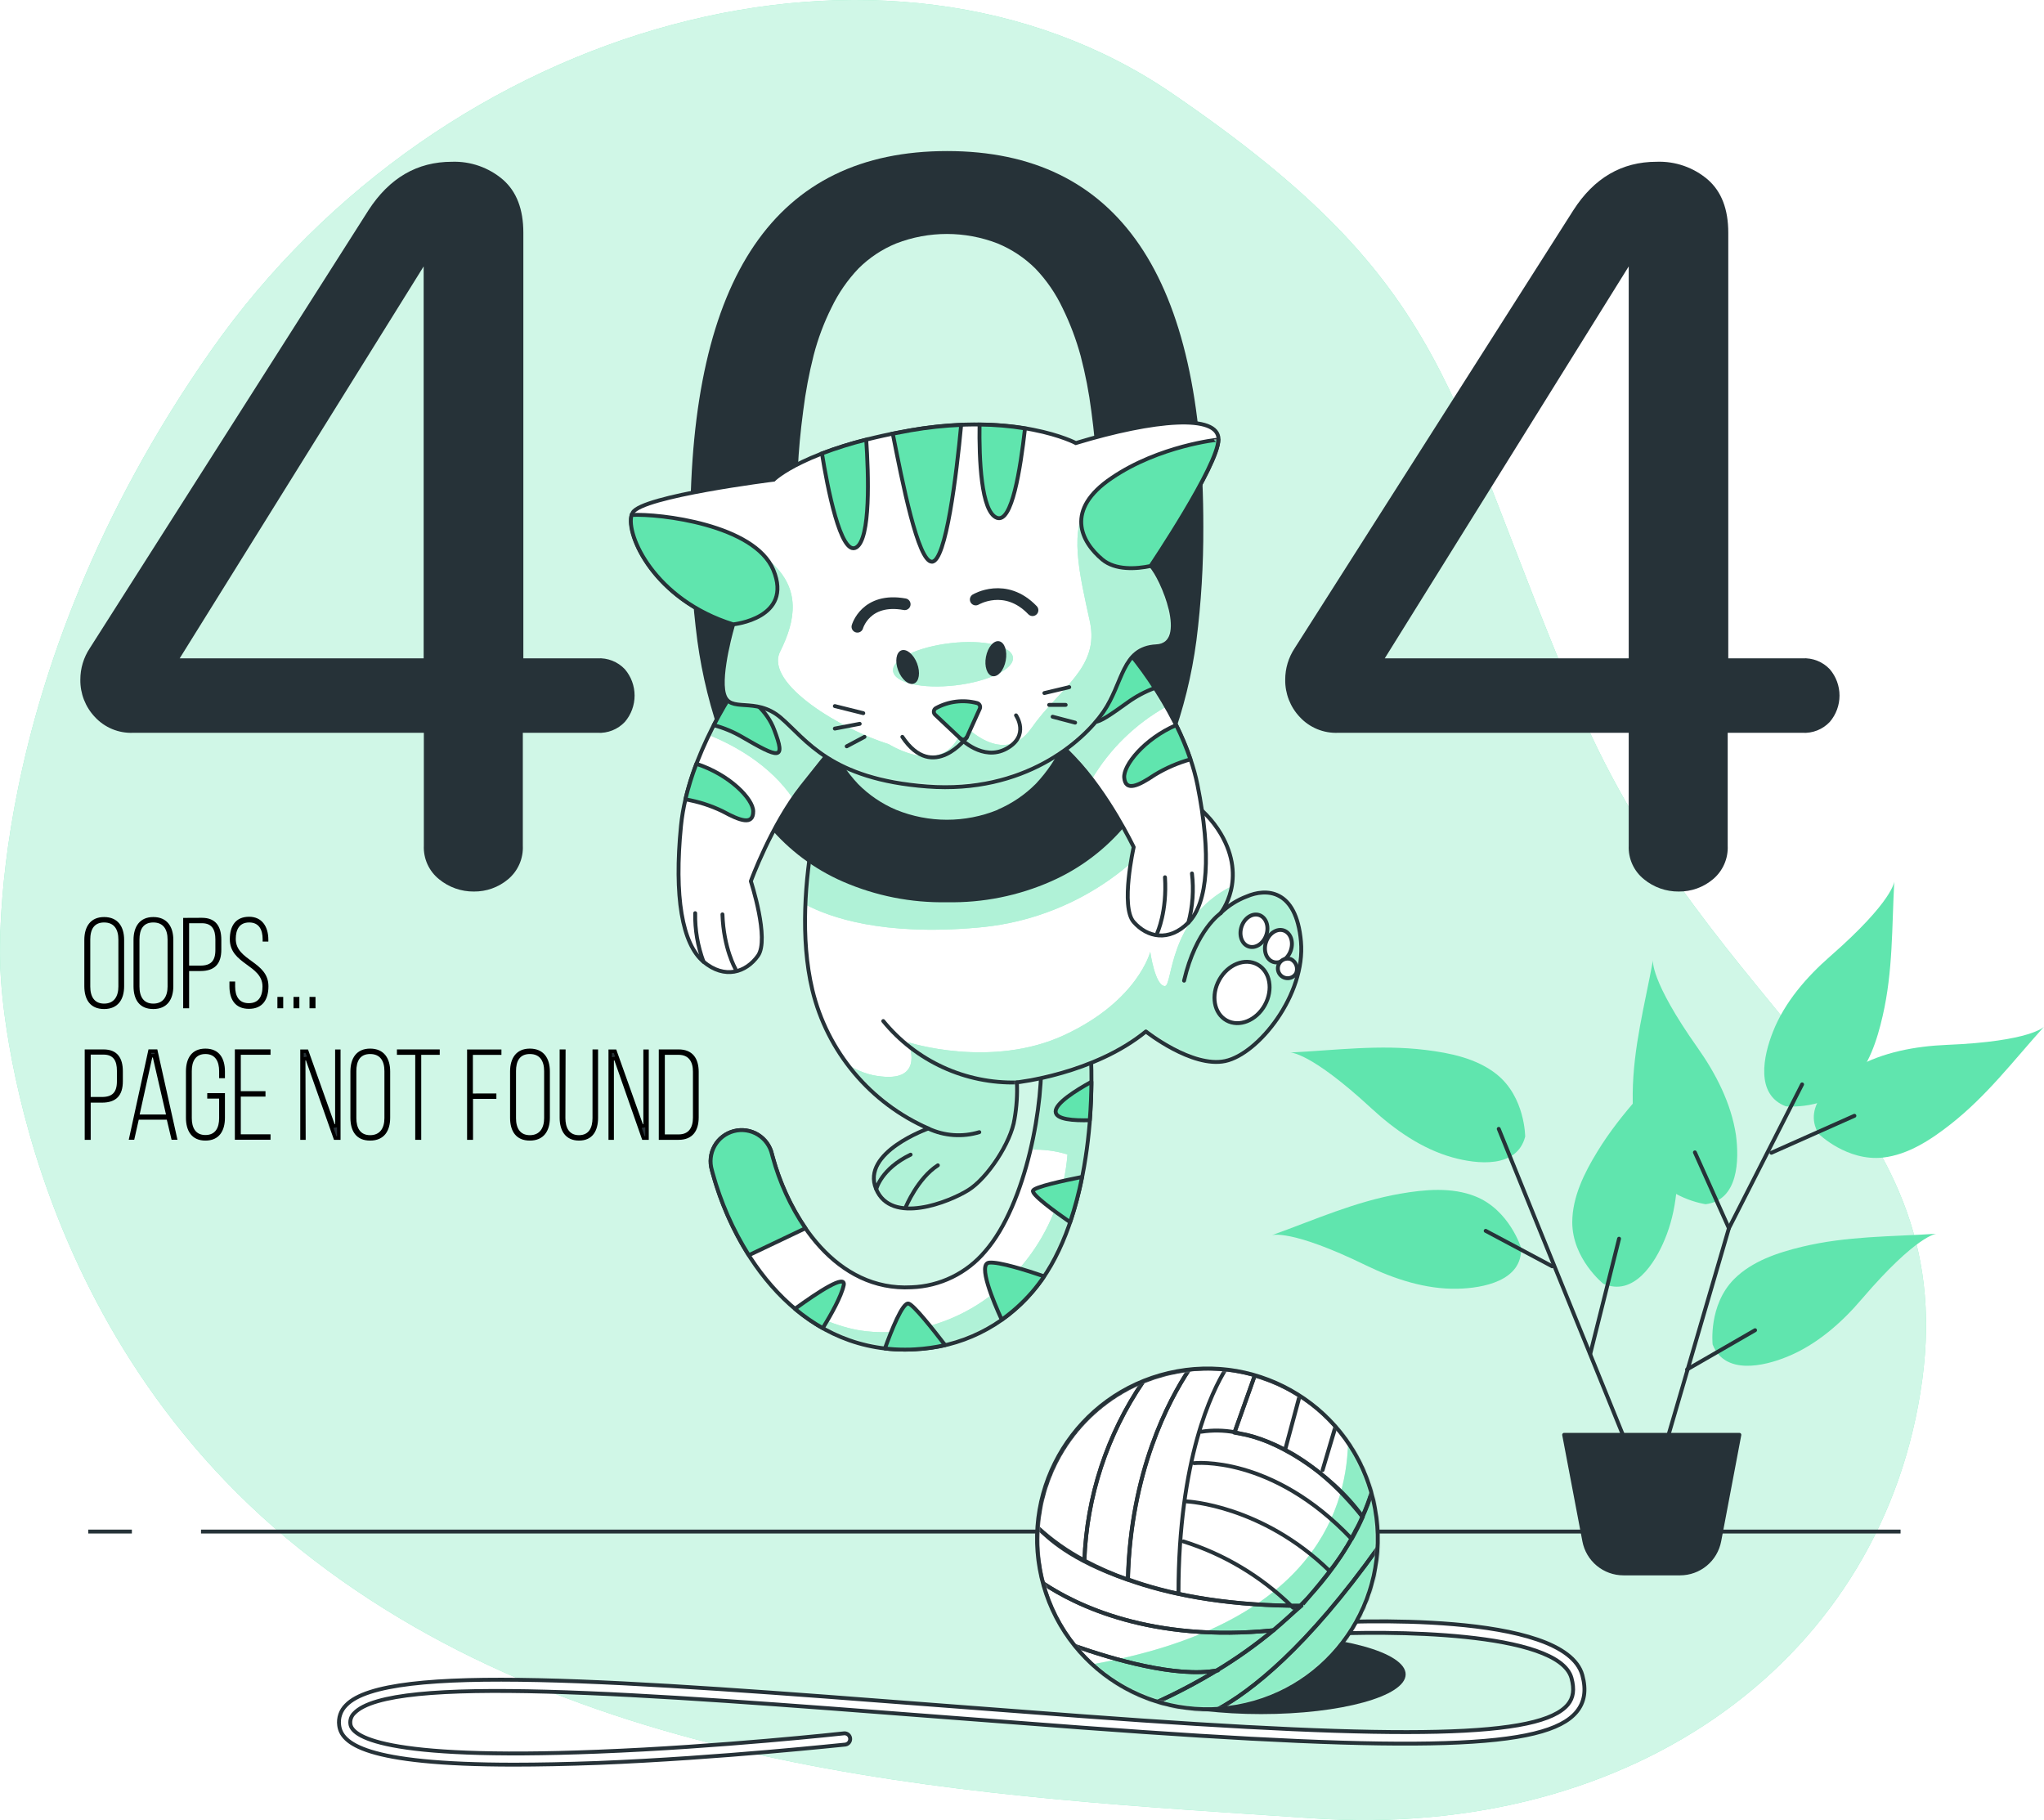 <svg width="584" height="520" viewBox="0 0 584 520" fill="none" xmlns="http://www.w3.org/2000/svg">
<g clip-path="url(#clip0_17993_1389)">
<path d="M0.178 278.108C0.178 278.108 3.358 376.862 85.793 442.69C168.227 508.517 282.489 513.232 374.98 519.497C467.471 525.762 538.504 473.388 549.212 394.243C559.921 315.098 489.323 291.874 450.905 201.762C412.487 111.651 415.939 82.067 334.85 26.662C253.76 -28.742 126.793 5.273 60.258 100.208C-6.277 195.144 0.178 278.108 0.178 278.108Z" fill="#60E5AE"/>
<path opacity="0.7" d="M0.178 278.108C0.178 278.108 3.358 376.862 85.793 442.69C168.227 508.517 282.489 513.232 374.98 519.497C467.471 525.762 538.504 473.388 549.212 394.243C559.921 315.098 489.323 291.874 450.905 201.762C412.487 111.651 415.939 82.067 334.85 26.662C253.76 -28.742 126.793 5.273 60.258 100.208C-6.277 195.144 0.178 278.108 0.178 278.108Z" fill="white"/>
<path d="M37.68 437.58H25.219" stroke="#263238" stroke-width="1.11" stroke-miterlimit="10"/>
<path d="M543.014 437.58H57.43" stroke="#263238" stroke-width="1.11" stroke-miterlimit="10"/>
<path d="M360.314 489.736C383.123 489.736 401.613 484.65 401.613 478.376C401.613 472.101 383.123 467.015 360.314 467.015C337.506 467.015 319.016 472.101 319.016 478.376C319.016 484.65 337.506 489.736 360.314 489.736Z" fill="#263238"/>
<path d="M146.861 504.182C103.877 504.182 97.531 497.972 96.906 492.957C96.764 491.913 96.867 490.85 97.206 489.852C97.546 488.854 98.113 487.949 98.863 487.209C110.441 475.06 177.166 480.197 269.494 487.304C282.377 488.296 295.695 489.315 309.352 490.334C402.645 497.265 440.206 496.368 447.966 486.991C449.543 485.075 449.869 482.683 448.999 479.449C445.303 465.928 395.891 465.86 377.178 466.92C376.75 466.942 376.33 466.795 376.009 466.51C375.689 466.225 375.494 465.826 375.466 465.398C375.453 465.186 375.482 464.974 375.552 464.773C375.622 464.573 375.73 464.389 375.872 464.231C376.013 464.073 376.185 463.944 376.376 463.853C376.568 463.762 376.776 463.709 376.988 463.699C384.149 463.278 447.069 460.111 452.111 478.647C453.266 482.914 452.736 486.325 450.453 489.098C441.742 499.67 406.083 500.798 309.121 493.596C295.45 492.577 282.132 491.557 269.249 490.565C181.243 483.771 111.718 478.43 101.2 489.478C100.784 489.873 100.469 490.361 100.279 490.902C100.09 491.444 100.033 492.022 100.113 492.59C100.507 495.797 108.267 502.959 170.779 500.472C205.745 499.113 240.874 495.267 241.227 495.227C241.637 495.21 242.037 495.349 242.347 495.616C242.658 495.883 242.855 496.258 242.9 496.665C242.945 497.072 242.834 497.481 242.589 497.809C242.344 498.138 241.984 498.361 241.581 498.434C241.227 498.434 205.989 502.293 170.915 503.693C161.891 504.019 153.901 504.182 146.861 504.182Z" fill="white" stroke="#263238" stroke-width="1.11" stroke-miterlimit="10"/>
<path d="M355.983 487.07C382.162 480.988 398.454 454.835 392.372 428.656C386.289 402.477 360.136 386.185 333.956 392.268C307.777 398.35 291.486 424.503 297.568 450.682C303.65 476.861 329.804 493.153 355.983 487.07Z" fill="white"/>
<mask id="mask0_17993_1389" style="mask-type:luminance" maskUnits="userSpaceOnUse" x="296" y="390" width="98" height="99">
<path d="M355.983 487.07C382.162 480.988 398.454 454.835 392.372 428.656C386.289 402.477 360.136 386.185 333.956 392.268C307.777 398.35 291.486 424.503 297.568 450.682C303.65 476.861 329.804 493.153 355.983 487.07Z" fill="white"/>
</mask>
<g mask="url(#mask0_17993_1389)">
<path d="M344.957 488.35C353.813 488.356 362.503 485.944 370.089 481.375C377.675 476.806 383.871 470.253 388.007 462.423C392.143 454.592 394.064 445.781 393.561 436.939C393.059 428.098 390.152 419.561 385.155 412.25C384.625 433.449 372.925 464.746 312.07 475.508C321.029 483.771 332.77 488.356 344.957 488.35Z" fill="#60E5AE"/>
<path opacity="0.3" d="M344.957 488.35C353.813 488.356 362.503 485.944 370.089 481.375C377.675 476.806 383.871 470.253 388.007 462.423C392.143 454.592 394.064 445.781 393.561 436.939C393.059 428.098 390.152 419.561 385.155 412.25C384.625 433.449 372.925 464.746 312.07 475.508C321.029 483.771 332.77 488.356 344.957 488.35Z" fill="white"/>
<path d="M368.901 458.766C360.223 450.324 349.685 444.035 338.135 440.407M368.901 458.766H371.483C377.211 453.088 382.143 446.661 386.147 439.659C363.357 415.579 341.192 418.039 341.192 418.039C341.192 418.039 363.425 415.579 386.215 439.686C387.465 437.444 388.511 435.338 389.367 433.395C379.882 420.104 363.547 411.04 354.782 409.681L352.743 409.192M368.901 458.766C348.884 458.481 333.664 455.382 322.289 451.238C323.023 420.498 333.99 400.019 339.725 391.349C341.552 391.137 343.389 391.028 345.228 391.023C346.9 391.023 348.531 391.118 350.161 391.267M352.743 409.192C349.602 408.621 346.387 408.575 343.231 409.056M352.743 409.192L358.546 392.884C355.804 392.101 352.998 391.56 350.161 391.267M350.161 391.267C346.397 397.342 336.708 416.748 336.708 455.246M379.895 448.859C360.517 429.97 339.127 428.978 339.127 428.978" stroke="#263238" stroke-width="1.11" stroke-linecap="round" stroke-linejoin="round"/>
<path d="M322.235 451.319C322.969 420.58 333.936 400.1 339.671 391.43C335.184 391.934 330.788 393.059 326.611 394.773C316.312 409.883 310.494 427.596 309.828 445.87C313.819 448 317.967 449.822 322.235 451.319Z" stroke="#263238" stroke-width="1.11" stroke-linecap="round" stroke-linejoin="round"/>
<path d="M326.607 394.733C318.203 398.197 310.935 403.943 305.623 411.319C300.312 418.696 297.168 427.411 296.547 436.479C300.548 440.159 305.011 443.302 309.824 445.829C310.49 427.555 316.308 409.842 326.607 394.733Z" stroke="#263238" stroke-width="1.11" stroke-linecap="round" stroke-linejoin="round"/>
<path d="M389.298 433.395C390.357 431.054 391.265 428.649 392.016 426.192C389.984 419.261 386.443 412.866 381.647 407.466L377.883 420.023L381.579 407.466C378.578 404.099 375.125 401.163 371.319 398.742L367.174 414.247L371.346 398.809C367.367 396.264 363.036 394.318 358.49 393.034L352.688 409.341C361.575 410.619 375.314 415.851 389.298 433.395Z" stroke="#263238" stroke-width="1.11" stroke-linecap="round" stroke-linejoin="round"/>
<path d="M347.644 477.261C353.305 473.837 358.706 469.999 363.802 465.778C366.588 463.441 371.697 458.807 371.86 458.807C371.697 458.807 381.455 447.799 384.689 442.051C384.689 442.133 386.129 439.768 386.048 439.686C385.966 439.605 387.217 437.634 387.135 437.553C387.927 436.221 388.618 434.831 389.201 433.395C390.26 431.054 391.168 428.649 391.919 426.192C393.216 430.633 393.875 435.236 393.876 439.863C393.876 440.624 393.876 441.276 393.876 441.983C373.328 470.833 357.496 483.2 347.549 488.622C346.733 488.622 345.918 488.622 345.089 488.622C340.106 488.623 335.152 487.862 330.398 486.366C336.318 483.666 342.076 480.626 347.644 477.261ZM347.644 477.261H347.997" stroke="#263238" stroke-width="1.11" stroke-linecap="round" stroke-linejoin="round"/>
<path d="M393.878 441.983C373.331 470.834 357.499 483.2 347.633 488.5C359.747 487.89 371.198 482.785 379.75 474.183C388.302 465.581 393.339 454.1 393.878 441.983Z" stroke="#263238" stroke-width="1.11" stroke-linecap="round" stroke-linejoin="round"/>
<path d="M307.07 470.249C313.1 477.829 321.252 483.44 330.485 486.366C336.404 483.667 342.162 480.627 347.73 477.261C336.125 479.409 317.969 474.081 307.07 470.249Z" stroke="#263238" stroke-width="1.11" stroke-linecap="round" stroke-linejoin="round"/>
<path d="M347.728 477.261C353.39 473.837 358.791 469.999 363.887 465.778C328.839 469.366 307.218 458.508 298.031 452.338C299.765 458.872 302.843 464.972 307.068 470.249C317.967 474.081 336.123 479.409 347.728 477.261Z" stroke="#263238" stroke-width="1.11" stroke-linecap="round" stroke-linejoin="round"/>
<path d="M368.901 458.793H371.483C369.186 461.104 366.672 463.441 363.887 465.778C328.839 469.366 307.218 458.508 298.031 452.365C296.959 448.294 296.416 444.101 296.414 439.89C296.414 438.762 296.468 437.662 296.55 436.547C299.513 439.333 305.533 445.557 322.234 451.346C333.663 455.41 348.884 458.508 368.901 458.793ZM368.901 458.793C369.091 458.97 369.282 459.147 369.458 459.337" stroke="#263238" stroke-width="1.11" stroke-linecap="round" stroke-linejoin="round"/>
</g>
<path d="M355.983 487.07C382.162 480.988 398.454 454.835 392.372 428.656C386.289 402.477 360.136 386.185 333.956 392.268C307.777 398.35 291.486 424.503 297.568 450.682C303.65 476.861 329.804 493.153 355.983 487.07Z" stroke="#263238" stroke-width="1.11" stroke-linecap="round" stroke-linejoin="round"/>
<path d="M434.598 356.519C434.598 356.519 431.269 345.715 421.566 341.829C414.771 339.111 407.066 339.845 400.067 341.054C387.048 343.324 375.687 348.501 363.375 352.918C363.375 352.918 368.648 350.975 390.269 361.52C398.232 365.393 407.337 368.41 416.442 368.206C423.74 368.043 434.965 365.95 434.598 356.519Z" fill="#60E5AE"/>
<path d="M435.765 324.76C435.765 324.76 435.765 313.44 427.612 306.931C421.931 302.392 414.294 300.829 407.227 299.973C394.113 298.383 381.733 300.055 368.633 300.721C368.633 300.721 374.245 300.395 391.898 316.729C398.408 322.736 406.249 328.253 415.001 330.685C422.04 332.642 433.374 333.893 435.765 324.76Z" fill="#60E5AE"/>
<path d="M458.066 366.765C458.066 366.765 449.246 359.685 449.219 349.235C449.219 341.965 452.711 335.02 456.421 328.973C463.325 317.694 472.321 309.051 480.991 299.199C480.991 299.199 477.241 303.384 479.062 327.37C479.741 336.203 479.17 345.783 475.623 354.168C472.838 360.908 466.763 370.57 458.066 366.765Z" fill="#60E5AE"/>
<path d="M489.322 384.133C489.322 384.133 488.072 372.894 495.438 365.474C500.548 360.324 507.954 357.878 514.844 356.22C527.7 353.122 540.175 353.353 553.262 352.497C553.262 352.497 547.663 352.809 532.007 371.073C526.245 377.868 519.084 384.187 510.645 387.625C503.918 390.384 492.801 392.925 489.322 384.133Z" fill="#60E5AE"/>
<path d="M487.322 344.057C487.322 344.057 476.111 342.522 470.73 333.566C466.979 327.342 466.422 319.569 466.49 312.476C466.625 299.267 469.914 287.213 472.292 274.316C472.292 274.316 471.219 279.834 485.107 299.47C490.217 306.714 494.62 315.221 495.979 324.244C496.944 331.487 496.686 342.889 487.322 344.057Z" fill="#60E5AE"/>
<path d="M519.587 323.932C519.587 323.932 527.646 331.868 538.028 330.726C545.244 329.897 551.74 325.59 557.312 321.214C567.694 313.06 575.237 303.085 584.002 293.342C584.002 293.342 580.292 297.541 556.252 298.533C547.405 298.9 537.96 300.571 530.038 305.083C523.678 308.643 514.804 315.805 519.587 323.932Z" fill="#60E5AE"/>
<path d="M510.25 316.09C510.25 316.09 521.503 317.218 528.841 309.785C533.951 304.607 536.315 297.187 537.905 290.27C540.868 277.401 540.515 264.913 541.221 251.826C541.221 251.826 540.977 257.425 522.862 273.27C516.203 279.1 509.884 286.33 506.554 294.796C503.85 301.604 501.417 312.747 510.25 316.09Z" fill="#60E5AE"/>
<path d="M470.053 425.635L450.634 377.814L428.211 322.532" stroke="#263238" stroke-width="1.11" stroke-linecap="round" stroke-linejoin="round"/>
<path d="M474.539 417.413L493.972 350.92L514.887 309.826" stroke="#263238" stroke-width="1.11" stroke-linecap="round" stroke-linejoin="round"/>
<path d="M482.016 391.267L501.449 380.056" stroke="#263238" stroke-width="1.11" stroke-linecap="round" stroke-linejoin="round"/>
<path d="M493.974 350.92L484.258 329.245" stroke="#263238" stroke-width="1.11" stroke-linecap="round" stroke-linejoin="round"/>
<path d="M506.117 329.354L529.831 318.795" stroke="#263238" stroke-width="1.11" stroke-linecap="round" stroke-linejoin="round"/>
<path d="M454.367 386.783L462.589 353.91" stroke="#263238" stroke-width="1.11" stroke-linecap="round" stroke-linejoin="round"/>
<path d="M443.475 361.792L424.477 351.667" stroke="#263238" stroke-width="1.11" stroke-linecap="round" stroke-linejoin="round"/>
<path d="M480.03 449.539H463.831C461.183 449.538 458.618 448.613 456.579 446.923C454.54 445.234 453.154 442.886 452.66 440.284L446.898 409.939H496.963L491.214 440.284C490.718 442.887 489.329 445.235 487.288 446.924C485.246 448.614 482.68 449.538 480.03 449.539Z" fill="#263238" stroke="#263238" stroke-width="1.11" stroke-linecap="round" stroke-linejoin="round"/>
<g filter="url(#filter0_d_17993_1389)">
<path d="M29.747 258.509C31.578 258.509 32.856 259.138 33.688 260.161C34.532 261.199 34.968 262.707 34.968 264.545V277.754C34.968 279.568 34.548 281.077 33.711 282.122C32.888 283.149 31.611 283.791 29.747 283.792C27.881 283.792 26.624 283.161 25.819 282.145C24.999 281.109 24.594 279.601 24.594 277.754V264.545C24.594 262.731 25.015 261.223 25.845 260.177C26.661 259.15 27.92 258.509 29.747 258.509ZM29.747 259.058C28.147 259.058 26.994 259.631 26.263 260.652C25.553 261.643 25.292 262.985 25.292 264.437V277.864C25.292 279.324 25.58 280.665 26.301 281.653C27.041 282.667 28.19 283.242 29.747 283.242C31.302 283.242 32.477 282.669 33.248 281.662C34.003 280.675 34.324 279.333 34.324 277.864V264.437C34.324 262.975 34.029 261.631 33.286 260.642C32.525 259.629 31.345 259.058 29.747 259.058Z" fill="#263238" stroke="black"/>
<path d="M43.802 258.509C45.633 258.509 46.91 259.138 47.742 260.161C48.587 261.199 49.022 262.707 49.023 264.545V277.754C49.023 279.568 48.603 281.077 47.766 282.122C46.942 283.149 45.666 283.791 43.802 283.792C41.935 283.792 40.678 283.161 39.874 282.145C39.054 281.109 38.648 279.601 38.648 277.754V264.545C38.648 262.731 39.069 261.223 39.899 260.177C40.715 259.15 41.975 258.509 43.802 258.509ZM43.802 259.058C42.202 259.058 41.049 259.631 40.317 260.652C39.608 261.643 39.347 262.985 39.347 264.437V277.864C39.347 279.324 39.634 280.665 40.355 281.653C41.096 282.667 42.245 283.242 43.802 283.242C45.357 283.242 46.532 282.669 47.303 281.662C48.057 280.675 48.379 279.333 48.379 277.864V264.437C48.379 262.975 48.084 261.631 47.341 260.642C46.579 259.629 45.4 259.058 43.802 259.058Z" fill="#263238" stroke="black"/>
<path d="M57.69 258.727C59.577 258.727 60.802 259.315 61.571 260.269C62.357 261.242 62.734 262.679 62.734 264.505V267.318C62.734 269.289 62.277 270.667 61.419 271.557C60.564 272.443 59.224 272.934 57.255 272.934H53.534V283.573H52.836V258.751L57.69 258.727ZM53.534 272.384H57.255C58.815 272.384 60.047 272.03 60.878 271.163C61.704 270.301 62.036 269.031 62.036 267.427V264.396C62.036 262.956 61.791 261.671 61.094 260.737C60.374 259.774 59.244 259.275 57.69 259.275H53.534V272.384Z" fill="#263238" stroke="black"/>
<path d="M71.105 258.427C72.83 258.408 74.071 259.051 74.894 260.094C75.729 261.154 76.171 262.677 76.171 264.464V264.521H75.54V264.356C75.54 262.947 75.275 261.628 74.582 260.649C73.869 259.641 72.749 259.058 71.208 259.058C69.674 259.058 68.551 259.614 67.831 260.602C67.131 261.562 66.862 262.864 66.862 264.274C66.862 267.704 69.456 269.444 71.735 271.106C74.081 272.817 76.198 274.492 76.198 277.782C76.198 279.582 75.806 281.069 75.002 282.097C74.214 283.104 72.977 283.737 71.126 283.737C69.275 283.737 68.039 283.107 67.251 282.102C66.447 281.076 66.055 279.589 66.055 277.782V276.923H66.686V277.864C66.686 279.275 66.959 280.585 67.667 281.555C68.395 282.552 69.531 283.12 71.086 283.12C72.637 283.12 73.777 282.565 74.51 281.573C75.223 280.607 75.499 279.295 75.499 277.864C75.499 274.459 72.902 272.733 70.626 271.073C68.282 269.364 66.163 267.674 66.163 264.356C66.163 262.483 66.576 261.013 67.371 260.016C68.152 259.038 69.357 258.446 71.105 258.427Z" fill="#263238" stroke="black"/>
<path d="M80.416 281.326V283.574H79.758V281.326H80.416Z" fill="#263238" stroke="black"/>
<path d="M85.031 281.326V283.574H84.359V281.326H85.031Z" fill="#263238" stroke="black"/>
<path d="M89.642 281.326V283.574H88.93V281.326H89.642Z" fill="#263238" stroke="black"/>
<path d="M29.558 296.329C31.445 296.329 32.671 296.914 33.44 297.864C34.224 298.834 34.602 300.267 34.602 302.093V304.907C34.602 306.877 34.145 308.26 33.286 309.153C32.431 310.042 31.091 310.536 29.123 310.536H25.415V321.163H24.703V296.34L29.558 296.329ZM25.415 309.918H29.123C30.682 309.918 31.914 309.564 32.745 308.695C33.571 307.831 33.903 306.557 33.903 304.947V301.917C33.903 300.477 33.659 299.193 32.961 298.263C32.241 297.303 31.11 296.81 29.558 296.81H25.415V309.918Z" fill="#263238" stroke="black"/>
<path d="M44.542 296.315L50.081 321.135H49.415L48.148 315.798L48.056 315.414H39.243L39.155 315.803L37.952 321.135H37.41L42.831 296.315H44.542ZM44.071 297.632L43.096 297.637L39.413 314.325L39.278 314.932H48.058L47.917 314.32L44.071 297.632Z" fill="#263238" stroke="black"/>
<path d="M58.696 296.098C60.542 296.098 61.779 296.746 62.569 297.774C63.376 298.824 63.769 300.334 63.769 302.134V303.55H63.11V302.025C63.11 300.614 62.837 299.276 62.132 298.278C61.407 297.252 60.268 296.646 58.696 296.646C57.129 296.647 55.992 297.236 55.269 298.258C54.565 299.251 54.297 300.59 54.297 302.025V315.466C54.297 316.877 54.57 318.202 55.275 319.188C56.001 320.201 57.135 320.79 58.696 320.79C60.254 320.79 61.394 320.214 62.124 319.205C62.834 318.224 63.11 316.897 63.11 315.466V309.38H59.713V308.831H63.769V315.343C63.769 317.149 63.373 318.659 62.565 319.707C61.772 320.734 60.535 321.38 58.696 321.38C56.857 321.38 55.621 320.734 54.829 319.707C54.021 318.659 53.625 317.149 53.625 315.343V302.134C53.625 300.334 54.017 298.824 54.824 297.774C55.615 296.746 56.851 296.098 58.696 296.098Z" fill="#263238" stroke="black"/>
<path d="M76.794 296.315V296.864H68.3V308.26H75.353V308.809H68.3V320.585H76.794V321.135H67.602V296.315H76.794Z" fill="#263238" stroke="black"/>
<path d="M87.651 296.342L95.279 317.753L96.25 317.585V296.342H96.8V321.163H95.778L87.742 298.394L86.77 298.562L86.837 321.163H86.289V296.342H87.651Z" fill="#263238" stroke="black"/>
<path d="M105.757 296.098C107.588 296.098 108.866 296.727 109.697 297.749C110.542 298.787 110.978 300.295 110.979 302.134V315.343C110.979 317.158 110.561 318.666 109.726 319.711C108.904 320.737 107.628 321.38 105.757 321.38C103.883 321.38 102.631 320.749 101.832 319.734C101.017 318.699 100.617 317.191 100.617 315.343V302.134C100.617 300.319 101.034 298.81 101.861 297.765C102.674 296.738 103.93 296.098 105.757 296.098ZM105.757 296.646C104.157 296.646 103.006 297.219 102.278 298.241C101.573 299.232 101.315 300.574 101.315 302.025V315.466C101.315 316.918 101.6 318.256 102.317 319.242C103.054 320.255 104.2 320.83 105.757 320.83C107.312 320.83 108.486 320.257 109.257 319.252C110.012 318.268 110.334 316.929 110.334 315.466V302.025C110.334 300.563 110.039 299.22 109.296 298.23C108.534 297.217 107.355 296.646 105.757 296.646Z" fill="#263238" stroke="black"/>
<path d="M125.137 296.329V296.877H119.851V321.163H119.139V296.877H113.906V296.329H125.137Z" fill="#263238" stroke="black"/>
<path d="M142.765 296.342V296.891H134.611V308.927L135.112 308.926L141.324 308.914V309.461H134.651V321.163H133.953V296.342H142.765Z" fill="#263238" stroke="black"/>
<path d="M151.388 296.098C153.218 296.098 154.496 296.727 155.328 297.749C156.173 298.787 156.608 300.295 156.608 302.134V315.343C156.608 317.157 156.189 318.665 155.352 319.71C154.528 320.737 153.252 321.38 151.388 321.38C149.521 321.38 148.264 320.75 147.46 319.733C146.64 318.698 146.234 317.19 146.234 315.343V302.134C146.234 300.32 146.655 298.811 147.485 297.766C148.301 296.738 149.561 296.098 151.388 296.098ZM151.388 296.646C149.788 296.646 148.635 297.219 147.903 298.24C147.194 299.231 146.933 300.573 146.933 302.025V315.466C146.933 316.919 147.22 318.257 147.941 319.243C148.682 320.255 149.831 320.83 151.388 320.83C152.943 320.83 154.117 320.257 154.888 319.252C155.642 318.268 155.965 316.929 155.965 315.466V302.025C155.965 300.563 155.67 299.22 154.927 298.23C154.165 297.217 152.986 296.646 151.388 296.646Z" fill="#263238" stroke="black"/>
<path d="M161.096 296.329L161.043 315.423V315.424C161.043 316.833 161.308 318.177 162.003 319.181C162.718 320.215 163.847 320.831 165.416 320.831C166.98 320.831 168.11 320.232 168.827 319.203C169.523 318.204 169.789 316.859 169.789 315.424V296.329H170.379V315.343C170.379 317.133 170.002 318.645 169.218 319.699C168.451 320.728 167.249 321.379 165.443 321.379C163.636 321.379 162.404 320.727 161.609 319.693C160.799 318.638 160.398 317.126 160.398 315.343V296.329H161.096Z" fill="#263238" stroke="black"/>
<path d="M175.714 296.342L183.342 317.753L184.312 317.585V296.342H184.862V321.163H183.842L175.873 298.395L174.9 298.56V321.163H174.352V296.342H175.714Z" fill="#263238" stroke="black"/>
<path d="M193.907 296.329C195.788 296.329 197.063 296.938 197.88 297.927C198.71 298.933 199.128 300.406 199.128 302.243V315.234C199.128 317.07 198.711 318.547 197.88 319.557C197.063 320.55 195.788 321.163 193.907 321.163H188.727V296.34L193.907 296.329ZM189.452 320.613H193.907C195.471 320.613 196.649 320.075 197.42 319.087C198.174 318.121 198.484 316.795 198.484 315.316V302.175C198.484 300.695 198.17 299.369 197.414 298.403C196.642 297.416 195.465 296.877 193.907 296.877H189.452V320.613Z" fill="#263238" stroke="black"/>
</g>
<path d="M258.505 385.6C228.255 385.6 210.072 358.761 203.617 335.156L203.399 334.327C203.055 333.183 202.946 331.981 203.077 330.793C203.209 329.605 203.578 328.456 204.164 327.414C204.75 326.372 205.54 325.459 206.486 324.73C207.433 324 208.517 323.469 209.674 323.169C210.831 322.868 212.036 322.803 213.218 322.979C214.4 323.155 215.535 323.567 216.554 324.192C217.573 324.816 218.456 325.64 219.149 326.613C219.843 327.586 220.333 328.689 220.59 329.857L220.753 330.468C225.659 348.433 239.018 368.967 260.449 367.785C264.478 367.642 268.432 366.655 272.056 364.887C275.679 363.12 278.892 360.612 281.485 357.525C293.24 344.044 298.499 314.731 297.331 299.946C297.22 298.997 297.302 298.036 297.571 297.12C297.841 296.203 298.292 295.35 298.898 294.612C299.504 293.874 300.253 293.266 301.1 292.823C301.947 292.381 302.874 292.114 303.826 292.038C304.778 291.962 305.736 292.079 306.642 292.382C307.548 292.685 308.384 293.167 309.099 293.8C309.815 294.432 310.395 295.203 310.806 296.065C311.217 296.928 311.45 297.864 311.491 298.818C312.85 315.275 311.056 350.648 294.871 369.198C290.728 374.076 285.621 378.043 279.869 380.849C274.118 383.656 267.848 385.241 261.454 385.505C260.462 385.573 259.47 385.6 258.505 385.6Z" fill="white"/>
<mask id="mask1_17993_1389" style="mask-type:luminance" maskUnits="userSpaceOnUse" x="203" y="292" width="109" height="94">
<path d="M258.505 385.6C228.255 385.6 210.072 358.761 203.617 335.156L203.399 334.327C203.055 333.183 202.946 331.981 203.077 330.793C203.209 329.605 203.578 328.456 204.164 327.414C204.75 326.372 205.54 325.459 206.486 324.73C207.433 324 208.517 323.469 209.674 323.169C210.831 322.868 212.036 322.803 213.218 322.979C214.4 323.155 215.535 323.567 216.554 324.192C217.573 324.816 218.456 325.64 219.149 326.613C219.843 327.586 220.333 328.689 220.59 329.857L220.753 330.468C225.659 348.433 239.018 368.967 260.449 367.785C264.478 367.642 268.432 366.655 272.056 364.887C275.679 363.12 278.892 360.612 281.485 357.525C293.24 344.044 298.499 314.731 297.331 299.946C297.22 298.997 297.302 298.036 297.571 297.12C297.841 296.203 298.292 295.35 298.898 294.612C299.504 293.874 300.253 293.266 301.1 292.823C301.947 292.381 302.874 292.114 303.826 292.038C304.778 291.962 305.736 292.079 306.642 292.382C307.548 292.685 308.384 293.167 309.099 293.8C309.815 294.432 310.395 295.203 310.806 296.065C311.217 296.928 311.45 297.864 311.491 298.818C312.85 315.275 311.056 350.648 294.871 369.198C290.728 374.076 285.621 378.043 279.869 380.849C274.118 383.656 267.848 385.241 261.454 385.505C260.462 385.573 259.47 385.6 258.505 385.6Z" fill="white"/>
</mask>
<g mask="url(#mask1_17993_1389)">
<path d="M303.842 292.295C301.965 292.448 300.224 293.339 299.004 294.774C297.783 296.208 297.182 298.069 297.332 299.946C297.903 307.162 296.938 317.83 294.438 328.484C298.009 328.333 301.58 328.793 304.997 329.843C304.189 340.067 300.598 349.875 294.615 358.204C281.419 376.536 261.633 382.393 246.235 380.192C239.346 379.213 231.436 375.599 224.805 371.889C233.821 380.682 245.912 385.611 258.507 385.628C259.472 385.628 260.464 385.628 261.456 385.546C267.85 385.282 274.12 383.697 279.871 380.89C285.622 378.083 290.73 374.116 294.873 369.239C311.058 350.689 312.797 315.316 311.493 298.859C311.426 297.924 311.174 297.012 310.753 296.175C310.331 295.337 309.748 294.592 309.036 293.982C308.325 293.371 307.499 292.908 306.608 292.619C305.716 292.329 304.776 292.219 303.842 292.295Z" fill="#60E5AE"/>
<path opacity="0.5" d="M303.842 292.295C301.965 292.448 300.224 293.339 299.004 294.774C297.783 296.208 297.182 298.069 297.332 299.946C297.903 307.162 296.938 317.83 294.438 328.484C298.009 328.333 301.58 328.793 304.997 329.843C304.189 340.067 300.598 349.875 294.615 358.204C281.419 376.536 261.633 382.393 246.235 380.192C239.346 379.213 231.436 375.599 224.805 371.889C233.821 380.682 245.912 385.611 258.507 385.628C259.472 385.628 260.464 385.628 261.456 385.546C267.85 385.282 274.12 383.697 279.871 380.89C285.622 378.083 290.73 374.116 294.873 369.239C311.058 350.689 312.797 315.316 311.493 298.859C311.426 297.924 311.174 297.012 310.753 296.175C310.331 295.337 309.748 294.592 309.036 293.982C308.325 293.371 307.499 292.908 306.608 292.619C305.716 292.329 304.776 292.219 303.842 292.295Z" fill="white"/>
</g>
<path d="M258.505 385.6C228.255 385.6 210.072 358.761 203.617 335.156L203.399 334.327C203.055 333.183 202.946 331.981 203.077 330.793C203.209 329.605 203.578 328.456 204.164 327.414C204.75 326.372 205.54 325.459 206.486 324.73C207.433 324 208.517 323.469 209.674 323.169C210.831 322.868 212.036 322.803 213.218 322.979C214.4 323.155 215.535 323.567 216.554 324.192C217.573 324.816 218.456 325.64 219.149 326.613C219.843 327.586 220.333 328.689 220.59 329.857L220.753 330.468C225.659 348.433 239.018 368.967 260.449 367.785C264.478 367.642 268.432 366.655 272.056 364.887C275.679 363.12 278.892 360.612 281.485 357.525C293.24 344.044 298.499 314.731 297.331 299.946C297.22 298.997 297.302 298.036 297.571 297.12C297.841 296.203 298.292 295.35 298.898 294.612C299.504 293.874 300.253 293.266 301.1 292.823C301.947 292.381 302.874 292.114 303.826 292.038C304.778 291.962 305.736 292.079 306.642 292.382C307.548 292.685 308.384 293.167 309.099 293.8C309.815 294.432 310.395 295.203 310.806 296.065C311.217 296.928 311.45 297.864 311.491 298.818C312.85 315.275 311.056 350.648 294.871 369.198C290.728 374.076 285.621 378.043 279.869 380.849C274.118 383.656 267.848 385.241 261.454 385.505C260.462 385.573 259.47 385.6 258.505 385.6Z" stroke="#263238" stroke-width="1.11" stroke-linecap="round" stroke-linejoin="round"/>
<path d="M241.056 367.214C241.777 363.885 233.813 369.089 227.141 373.941C229.609 376.027 232.266 377.878 235.077 379.472C237.455 375.599 240.363 370.421 241.056 367.214Z" fill="#60E5AE" stroke="#263238" stroke-width="1.11" stroke-linecap="round" stroke-linejoin="round"/>
<path d="M258.503 385.601C259.468 385.601 260.46 385.601 261.452 385.519C264.339 385.357 267.207 384.953 270.027 384.31C266.276 379.417 261.112 372.949 259.631 372.46C257.932 371.889 254.657 380.219 252.836 385.274C254.717 385.494 256.609 385.603 258.503 385.601Z" fill="#60E5AE" stroke="#263238" stroke-width="1.11" stroke-linecap="round" stroke-linejoin="round"/>
<path d="M220.753 330.468L220.59 329.857C220.333 328.69 219.843 327.586 219.149 326.613C218.456 325.64 217.573 324.816 216.554 324.192C215.535 323.567 214.4 323.155 213.218 322.979C212.036 322.803 210.831 322.868 209.674 323.169C208.517 323.47 207.433 324.001 206.486 324.73C205.54 325.459 204.75 326.372 204.164 327.414C203.578 328.456 203.209 329.605 203.077 330.793C202.946 331.981 203.055 333.183 203.399 334.328L203.617 335.157C205.883 343.446 209.363 351.355 213.945 358.625L230.13 350.92C225.886 344.673 222.717 337.761 220.753 330.468Z" fill="#60E5AE" stroke="#263238" stroke-width="1.11" stroke-linecap="round" stroke-linejoin="round"/>
<path d="M294.87 369.198C296.114 367.758 297.266 366.242 298.322 364.659C293.185 362.906 285.493 360.487 282.639 360.745C279.255 361.058 283.849 371.929 286.213 377.053C289.396 374.782 292.302 372.146 294.87 369.198Z" fill="#60E5AE" stroke="#263238" stroke-width="1.11" stroke-linecap="round" stroke-linejoin="round"/>
<path d="M295.156 340.157C294.613 341.245 301.258 346.082 305.743 349.194C307.165 344.961 308.309 340.64 309.167 336.257C303.731 337.344 295.686 339.098 295.156 340.157Z" fill="#60E5AE" stroke="#263238" stroke-width="1.11" stroke-linecap="round" stroke-linejoin="round"/>
<path d="M311.367 320.059C311.666 316.186 311.815 312.489 311.829 309.092C307.154 311.66 301.609 315.221 301.609 317.558C301.609 319.896 306.801 320.181 311.367 320.059Z" fill="#60E5AE" stroke="#263238" stroke-width="1.11" stroke-linecap="round" stroke-linejoin="round"/>
<path d="M238.198 214.917C238.198 214.917 225.002 253.131 232.11 282.864C234.215 291.565 238.301 299.662 244.051 306.524C249.8 313.386 257.057 318.827 265.255 322.423C265.255 322.423 245.971 329.218 250.306 339.668C254.641 350.119 271.275 343.392 276.684 340.008C282.092 336.624 288.846 326.486 289.866 319.719C290.47 316.261 290.698 312.748 290.545 309.241C290.545 309.241 312.52 306.877 327.4 294.701C327.4 294.701 340.596 305.178 350.068 303.153C359.54 301.129 373.061 284.21 371.702 269.003C370.343 253.797 361.578 253.81 356.224 256.12C353.444 257.171 350.91 258.781 348.777 260.849C348.777 260.849 356.55 251.337 348.777 238.196C346.482 234.341 343.341 231.059 339.59 228.599C335.839 226.139 331.578 224.564 327.128 223.995C327.128 223.995 323.051 202.347 310.902 194.234C298.753 186.121 255.443 177.723 238.198 214.917Z" fill="white"/>
<mask id="mask2_17993_1389" style="mask-type:luminance" maskUnits="userSpaceOnUse" x="230" y="187" width="142" height="159">
<path d="M238.198 214.917C238.198 214.917 225.002 253.131 232.11 282.864C234.215 291.565 238.301 299.662 244.051 306.524C249.8 313.386 257.057 318.827 265.255 322.423C265.255 322.423 245.971 329.218 250.306 339.668C254.641 350.119 271.275 343.392 276.684 340.008C282.092 336.624 288.846 326.486 289.866 319.719C290.47 316.261 290.698 312.748 290.545 309.241C290.545 309.241 312.52 306.877 327.4 294.701C327.4 294.701 340.596 305.178 350.068 303.153C359.54 301.129 373.061 284.21 371.702 269.003C370.343 253.797 361.578 253.81 356.224 256.12C353.444 257.171 350.91 258.781 348.777 260.849C348.777 260.849 356.55 251.337 348.777 238.196C346.482 234.341 343.341 231.059 339.59 228.599C335.839 226.139 331.578 224.564 327.128 223.995C327.128 223.995 323.051 202.347 310.902 194.234C298.753 186.121 255.443 177.723 238.198 214.917Z" fill="white"/>
</mask>
<g mask="url(#mask2_17993_1389)">
<path d="M338.667 228.058C332.394 238.523 323.713 247.339 313.346 253.772C302.979 260.206 291.225 264.072 279.063 265.049C252.156 267.413 237.071 262.113 230.141 258.431C230.982 243.645 233.722 229.03 238.294 214.944C255.54 177.75 298.823 186.203 310.999 194.316C323.175 202.428 327.225 224.076 327.225 224.076C331.276 224.585 335.175 225.942 338.667 228.058ZM356.225 256.12C353.446 257.171 350.911 258.781 348.778 260.849C350.424 258.581 351.509 255.954 351.944 253.185C333.666 262.29 335.093 281.723 332.824 281.723C330.024 281.723 328.638 271.952 328.638 271.952C328.638 271.952 325.146 285.908 304.177 295.693C283.208 305.477 259.494 297.786 259.494 297.786C259.494 297.786 264.386 308.956 251.816 307.556C248.288 307.219 244.906 305.984 241.991 303.969C248.019 312.005 256.024 318.344 265.229 322.369C265.229 322.369 245.945 329.164 250.28 339.614C254.616 350.064 271.249 343.337 276.658 339.954C282.067 336.57 288.821 326.432 289.84 319.665C290.444 316.207 290.672 312.694 290.519 309.187C290.519 309.187 312.494 306.823 327.374 294.646C327.374 294.646 340.57 305.124 350.042 303.099C359.514 301.074 373.035 284.155 371.676 268.949C370.317 253.742 361.579 253.81 356.225 256.12Z" fill="#60E5AE"/>
<path opacity="0.5" d="M338.667 228.058C332.394 238.523 323.713 247.339 313.346 253.772C302.979 260.206 291.225 264.072 279.063 265.049C252.156 267.413 237.071 262.113 230.141 258.431C230.982 243.645 233.722 229.03 238.294 214.944C255.54 177.75 298.823 186.203 310.999 194.316C323.175 202.428 327.225 224.076 327.225 224.076C331.276 224.585 335.175 225.942 338.667 228.058ZM356.225 256.12C353.446 257.171 350.911 258.781 348.778 260.849C350.424 258.581 351.509 255.954 351.944 253.185C333.666 262.29 335.093 281.723 332.824 281.723C330.024 281.723 328.638 271.952 328.638 271.952C328.638 271.952 325.146 285.908 304.177 295.693C283.208 305.477 259.494 297.786 259.494 297.786C259.494 297.786 264.386 308.956 251.816 307.556C248.288 307.219 244.906 305.984 241.991 303.969C248.019 312.005 256.024 318.344 265.229 322.369C265.229 322.369 245.945 329.164 250.28 339.614C254.616 350.064 271.249 343.337 276.658 339.954C282.067 336.57 288.821 326.432 289.84 319.665C290.444 316.207 290.672 312.694 290.519 309.187C290.519 309.187 312.494 306.823 327.374 294.646C327.374 294.646 340.57 305.124 350.042 303.099C359.514 301.074 373.035 284.155 371.676 268.949C370.317 253.742 361.579 253.81 356.225 256.12Z" fill="white"/>
<path d="M290.614 309.269C283.321 309.463 276.08 307.982 269.449 304.941C262.817 301.9 256.971 297.378 252.359 291.725" stroke="#263238" stroke-width="1.11" stroke-linecap="round" stroke-linejoin="round"/>
</g>
<path d="M238.198 214.917C238.198 214.917 225.002 253.131 232.11 282.864C234.215 291.565 238.301 299.662 244.051 306.524C249.8 313.386 257.057 318.827 265.255 322.423C265.255 322.423 245.971 329.218 250.306 339.668C254.641 350.119 271.275 343.392 276.684 340.008C282.092 336.624 288.846 326.486 289.866 319.719C290.47 316.261 290.698 312.748 290.545 309.241C290.545 309.241 312.52 306.877 327.4 294.701C327.4 294.701 340.596 305.178 350.068 303.153C359.54 301.129 373.061 284.21 371.702 269.003C370.343 253.797 361.578 253.81 356.224 256.12C353.444 257.171 350.91 258.781 348.777 260.849C348.777 260.849 356.55 251.337 348.777 238.196C346.482 234.341 343.341 231.059 339.59 228.599C335.839 226.139 331.578 224.564 327.128 223.995C327.128 223.995 323.051 202.347 310.902 194.234C298.753 186.121 255.443 177.723 238.198 214.917Z" stroke="#263238" stroke-width="1.11" stroke-linecap="round" stroke-linejoin="round"/>
<path d="M348.782 260.904C348.782 260.904 341.675 265.647 338.305 280.187" stroke="#263238" stroke-width="1.11" stroke-linecap="round" stroke-linejoin="round"/>
<path d="M361.811 267.128C360.982 269.601 358.712 271.082 356.755 270.416C354.798 269.75 353.901 267.209 354.73 264.736C355.559 262.263 357.829 260.781 359.786 261.447C361.743 262.113 362.653 264.654 361.811 267.128Z" fill="white" stroke="#263238" stroke-width="1.11" stroke-linecap="round" stroke-linejoin="round"/>
<path d="M368.809 271.531C367.98 274.004 365.71 275.485 363.753 274.819C361.796 274.154 360.886 271.612 361.728 269.139C362.571 266.666 364.827 265.185 366.784 265.85C368.741 266.516 369.651 269.058 368.809 271.531Z" fill="white" stroke="#263238" stroke-width="1.11" stroke-linecap="round" stroke-linejoin="round"/>
<path d="M370.305 278.122C370.034 278.576 369.639 278.945 369.167 279.185C368.694 279.424 368.164 279.525 367.637 279.475C367.109 279.424 366.607 279.226 366.188 278.902C365.769 278.578 365.451 278.141 365.27 277.644C365.089 277.146 365.053 276.607 365.166 276.089C365.279 275.572 365.537 275.097 365.909 274.721C366.281 274.344 366.753 274.08 367.269 273.961C367.785 273.841 368.324 273.87 368.824 274.045C369.546 274.406 370.102 275.03 370.377 275.788C370.653 276.546 370.627 277.382 370.305 278.122Z" fill="white" stroke="#263238" stroke-width="1.11" stroke-linecap="round" stroke-linejoin="round"/>
<path d="M361.378 287.172C358.932 291.589 354.039 293.546 350.438 291.548C346.837 289.55 345.913 284.373 348.359 279.956C350.805 275.54 355.697 273.583 359.299 275.58C362.9 277.578 363.824 282.756 361.378 287.172Z" fill="white" stroke="#263238" stroke-width="1.11" stroke-linecap="round" stroke-linejoin="round"/>
<path d="M265.258 322.45C269.815 324.564 274.991 324.927 279.799 323.47" stroke="#263238" stroke-width="1.11" stroke-linecap="round" stroke-linejoin="round"/>
<path d="M250.375 339.695C250.375 339.695 251.734 333.947 260.173 329.897" stroke="#263238" stroke-width="1.11" stroke-linecap="round" stroke-linejoin="round"/>
<path d="M258.828 344.778C258.828 344.778 262.212 336.624 267.96 332.941" stroke="#263238" stroke-width="1.11" stroke-linecap="round" stroke-linejoin="round"/>
<path d="M125.474 251.228C124.037 250.081 122.891 248.61 122.131 246.936C121.37 245.261 121.016 243.431 121.099 241.593V209.373H37.984C35.954 209.449 33.932 209.085 32.055 208.306C30.179 207.528 28.493 206.352 27.113 204.861C24.394 201.985 22.903 198.164 22.954 194.207C22.943 190.992 23.89 187.846 25.672 185.17L105.28 60.066C111.26 50.834 119.205 46.218 129.116 46.218C134.445 46.037 139.648 47.86 143.698 51.328C147.585 54.725 149.528 59.776 149.528 66.48V188.092H170.674C172.134 188.004 173.596 188.238 174.956 188.778C176.316 189.318 177.54 190.151 178.542 191.217C180.33 193.313 181.312 195.977 181.312 198.732C181.312 201.487 180.33 204.151 178.542 206.247C177.54 207.313 176.316 208.146 174.956 208.686C173.596 209.226 172.134 209.461 170.674 209.373H149.379V241.593C149.467 243.417 149.131 245.236 148.398 246.907C147.664 248.579 146.553 250.058 145.152 251.228C142.417 253.522 138.951 254.76 135.381 254.721C131.772 254.749 128.268 253.514 125.474 251.228ZM121.044 188.092V76.115L51.343 188.092H121.044Z" fill="#263238"/>
<path d="M240.81 251.88C232.664 248.325 225.45 242.935 219.732 236.13C213.989 228.941 209.505 220.831 206.469 212.145C203.028 202.761 200.608 193.034 199.253 183.131C197.838 172.35 197.157 161.485 197.214 150.612C197.214 78.977 221.676 43.16 270.598 43.16C319.521 43.16 343.923 78.977 343.805 150.612C343.854 161.433 343.196 172.246 341.835 182.982C340.524 192.886 338.126 202.616 334.687 211.995C331.651 220.682 327.166 228.791 321.423 235.981C315.698 242.794 308.488 248.206 300.346 251.799C290.985 255.937 280.831 257.978 270.598 257.778C260.36 257.984 250.198 255.972 240.81 251.88ZM285.058 231.32C289.151 229.573 292.866 227.049 295.997 223.886C299.167 220.511 301.774 216.647 303.716 212.444C305.859 207.99 307.592 203.351 308.894 198.583C310.264 193.387 311.263 188.101 311.883 182.764C312.617 176.876 313.106 171.481 313.351 166.579C313.596 161.678 313.713 156.356 313.704 150.612C313.704 144.587 313.587 139.025 313.351 133.924C313.116 128.823 312.604 123.351 311.815 117.508C311.139 112.175 310.117 106.891 308.758 101.69C307.472 96.969 305.738 92.383 303.58 87.992C301.623 83.855 299.012 80.06 295.848 76.753C292.735 73.654 289.041 71.202 284.976 69.537C275.684 65.95 265.39 65.95 256.098 69.537C252.063 71.182 248.396 73.611 245.308 76.685C242.167 79.978 239.562 83.742 237.589 87.842C235.412 92.194 233.699 96.762 232.479 101.472C231.153 106.705 230.154 112.015 229.49 117.372C228.701 123.297 228.189 128.814 227.954 133.924C227.718 139.034 227.596 144.596 227.587 150.612C227.587 156.347 227.709 161.692 227.954 166.647C228.199 171.603 228.683 177.039 229.408 182.955C230.035 188.291 231.034 193.576 232.398 198.773C233.681 203.539 235.396 208.179 237.521 212.634C239.444 216.812 242.027 220.653 245.172 224.008C248.279 227.151 251.973 229.653 256.044 231.374C265.344 235.16 275.757 235.16 285.058 231.374V231.32Z" fill="#263238"/>
<path d="M469.724 251.228C468.287 250.081 467.141 248.61 466.381 246.936C465.62 245.261 465.266 243.43 465.349 241.593V209.373H382.235C380.204 209.449 378.182 209.085 376.305 208.306C374.429 207.527 372.743 206.352 371.363 204.861C368.644 201.985 367.153 198.164 367.204 194.207C367.193 190.991 368.14 187.846 369.922 185.17L449.53 60.065C455.455 50.834 463.378 46.218 473.298 46.218C478.655 46.016 483.891 47.84 487.962 51.327C491.848 54.725 493.792 59.776 493.792 66.48V188.092H514.937C516.398 188.004 517.86 188.238 519.219 188.778C520.579 189.318 521.803 190.151 522.805 191.217C524.594 193.313 525.576 195.977 525.576 198.732C525.576 201.487 524.594 204.151 522.805 206.247C521.803 207.313 520.579 208.146 519.219 208.686C517.86 209.226 516.398 209.461 514.937 209.373H493.629V241.593C493.717 243.417 493.381 245.236 492.648 246.907C491.914 248.579 490.803 250.058 489.402 251.228C486.667 253.522 483.201 254.76 479.631 254.721C476.022 254.749 472.517 253.513 469.724 251.228ZM465.349 188.092V76.115L395.647 188.092H465.349Z" fill="#263238"/>
<path d="M210.802 195.647C210.802 195.647 196.601 215.597 194.576 235.886C192.551 256.175 194.916 269.696 201.004 274.779C207.092 279.861 213.167 277.823 216.551 273.08C219.934 268.337 214.526 251.772 214.526 251.772C214.526 251.772 220.274 235.886 229.067 224.729C237.859 213.572 239.544 211.873 239.544 211.873C239.544 211.873 224.324 194.628 210.802 195.647Z" fill="white"/>
<mask id="mask3_17993_1389" style="mask-type:luminance" maskUnits="userSpaceOnUse" x="193" y="195" width="47" height="83">
<path d="M210.802 195.647C210.802 195.647 196.601 215.597 194.576 235.886C192.551 256.175 194.916 269.696 201.004 274.779C207.092 279.861 213.167 277.823 216.551 273.08C219.934 268.337 214.526 251.772 214.526 251.772C214.526 251.772 220.274 235.886 229.067 224.729C237.859 213.572 239.544 211.873 239.544 211.873C239.544 211.873 224.324 194.628 210.802 195.647Z" fill="white"/>
</mask>
<g mask="url(#mask3_17993_1389)">
<path d="M210.8 195.647C207.701 200.226 204.953 205.032 202.578 210.025C209.373 212.743 219.905 218.314 226.591 228.18C227.406 226.998 228.249 225.829 229.119 224.729C237.911 213.572 239.596 211.873 239.596 211.873C239.596 211.873 224.322 194.628 210.8 195.647Z" fill="#60E5AE"/>
<path opacity="0.5" d="M210.8 195.647C207.701 200.226 204.953 205.032 202.578 210.025C209.373 212.743 219.905 218.314 226.591 228.18C227.406 226.998 228.249 225.829 229.119 224.729C237.911 213.572 239.596 211.873 239.596 211.873C239.596 211.873 224.322 194.628 210.8 195.647Z" fill="white"/>
</g>
<path d="M210.802 195.647C210.802 195.647 196.601 215.597 194.576 235.886C192.551 256.175 194.916 269.696 201.004 274.779C207.092 279.861 213.167 277.823 216.551 273.08C219.934 268.337 214.526 251.772 214.526 251.772C214.526 251.772 220.274 235.886 229.067 224.729C237.859 213.572 239.544 211.873 239.544 211.873C239.544 211.873 224.324 194.628 210.802 195.647Z" stroke="#263238" stroke-width="1.11" stroke-linecap="round" stroke-linejoin="round"/>
<path d="M201.002 274.779C199.342 270.345 198.535 265.637 198.624 260.904" stroke="#263238" stroke-width="1.11" stroke-linecap="round" stroke-linejoin="round"/>
<path d="M210.124 276.804C210.124 276.804 206.754 271.055 206.414 261.244" stroke="#263238" stroke-width="1.11" stroke-linecap="round" stroke-linejoin="round"/>
<path d="M215.207 231.822C215.207 228.262 208.412 221.304 198.967 218.233C197.698 221.544 196.649 224.935 195.828 228.384C199.498 229.012 203.061 230.151 206.414 231.768C211.483 234.527 215.207 235.886 215.207 231.822Z" fill="#60E5AE" stroke="#263238" stroke-width="1.11" stroke-linecap="round" stroke-linejoin="round"/>
<path d="M209.971 196.857C207.781 200.196 205.767 203.648 203.938 207.198C206.797 207.954 209.541 209.097 212.091 210.596C222.569 216.67 224.594 217.39 221.223 208.557C219.185 203.013 214.32 199.248 209.971 196.857Z" fill="#60E5AE" stroke="#263238" stroke-width="1.11" stroke-linecap="round" stroke-linejoin="round"/>
<path d="M322.034 185.795C322.034 185.795 338.124 204.249 342.133 224.253C346.142 244.257 345.123 257.941 339.551 263.581C333.979 269.221 327.742 267.807 323.909 263.418C320.077 259.028 323.909 242.028 323.909 242.028C323.909 242.028 316.625 226.767 306.787 216.521C296.948 206.274 295.086 204.766 295.086 204.766C295.086 204.766 308.472 186.107 322.034 185.795Z" fill="white"/>
<mask id="mask4_17993_1389" style="mask-type:luminance" maskUnits="userSpaceOnUse" x="295" y="185" width="50" height="83">
<path d="M322.034 185.795C322.034 185.795 338.124 204.249 342.133 224.253C346.142 244.257 345.123 257.941 339.551 263.581C333.979 269.221 327.742 267.807 323.909 263.418C320.077 259.028 323.909 242.028 323.909 242.028C323.909 242.028 316.625 226.767 306.787 216.521C296.948 206.274 295.086 204.766 295.086 204.766C295.086 204.766 308.472 186.107 322.034 185.795Z" fill="white"/>
</mask>
<g mask="url(#mask4_17993_1389)">
<path d="M322.032 185.795C308.442 186.107 295.016 204.82 295.016 204.82C295.016 204.82 296.864 206.342 306.716 216.575C308.559 218.516 310.292 220.557 311.908 222.69C317.05 214.004 324.396 206.832 333.202 201.898C329.962 196.211 326.224 190.822 322.032 185.795Z" fill="#60E5AE"/>
<path opacity="0.5" d="M322.032 185.795C308.442 186.107 295.016 204.82 295.016 204.82C295.016 204.82 296.864 206.342 306.716 216.575C308.559 218.516 310.292 220.557 311.908 222.69C317.05 214.004 324.396 206.832 333.202 201.898C329.962 196.211 326.224 190.822 322.032 185.795Z" fill="white"/>
</g>
<path d="M322.034 185.795C322.034 185.795 338.124 204.249 342.133 224.253C346.142 244.257 345.123 257.941 339.551 263.581C333.979 269.221 327.742 267.807 323.909 263.418C320.077 259.028 323.909 242.028 323.909 242.028C323.909 242.028 316.625 226.767 306.787 216.521C296.948 206.274 295.086 204.766 295.086 204.766C295.086 204.766 308.472 186.107 322.034 185.795Z" stroke="#263238" stroke-width="1.11" stroke-linecap="round" stroke-linejoin="round"/>
<path d="M339.555 263.581C340.773 259.012 341.114 254.253 340.56 249.557" stroke="#263238" stroke-width="1.11" stroke-linecap="round" stroke-linejoin="round"/>
<path d="M330.664 266.489C330.664 266.489 333.477 260.442 332.852 250.644" stroke="#263238" stroke-width="1.11" stroke-linecap="round" stroke-linejoin="round"/>
<path d="M321.209 222.228C320.869 218.681 326.944 211.098 336.049 207.171C337.623 210.338 338.985 213.607 340.126 216.956C336.542 217.955 333.113 219.441 329.933 221.372C325.177 224.566 321.617 226.224 321.209 222.228Z" fill="#60E5AE" stroke="#263238" stroke-width="1.11" stroke-linecap="round" stroke-linejoin="round"/>
<path d="M322.972 186.923C325.472 190.007 327.804 193.223 329.958 196.558C327.176 197.588 324.547 198.991 322.144 200.73C312.318 207.823 310.361 208.693 312.862 199.615C314.425 193.962 318.882 189.722 322.972 186.923Z" fill="#60E5AE" stroke="#263238" stroke-width="1.11" stroke-linecap="round" stroke-linejoin="round"/>
<path d="M209.475 178.389C209.475 178.389 205.289 192.508 206.865 198.256C208.442 204.005 215.753 198.786 223.078 205.051C230.403 211.316 237.184 222.622 264.92 224.715C292.657 226.808 309.399 211.846 315.202 203.475C321.004 195.104 320.434 185.17 330.368 184.653C340.302 184.137 331.944 164.772 328.805 161.633C328.805 161.633 348.156 132.864 348.156 125.539C348.156 118.215 329.851 119.777 307.388 126.586C307.388 126.586 290.645 117.685 260.3 122.917C229.954 128.148 221.066 137.05 221.066 137.05C221.066 137.05 183.396 141.751 180.787 146.453C178.178 151.155 185.937 171.064 209.475 178.389Z" fill="white"/>
<mask id="mask5_17993_1389" style="mask-type:luminance" maskUnits="userSpaceOnUse" x="180" y="120" width="169" height="105">
<path d="M209.475 178.389C209.475 178.389 205.289 192.508 206.865 198.256C208.442 204.005 215.753 198.786 223.078 205.051C230.403 211.316 237.184 222.622 264.92 224.715C292.657 226.808 309.399 211.846 315.202 203.475C321.004 195.104 320.434 185.17 330.368 184.653C340.302 184.137 331.944 164.772 328.805 161.633C328.805 161.633 348.156 132.864 348.156 125.539C348.156 118.215 329.851 119.777 307.388 126.586C307.388 126.586 290.645 117.685 260.3 122.917C229.954 128.148 221.066 137.05 221.066 137.05C221.066 137.05 183.396 141.751 180.787 146.453C178.178 151.155 185.937 171.064 209.475 178.389Z" fill="white"/>
</mask>
<g mask="url(#mask5_17993_1389)">
<path d="M330.33 184.667C340.278 184.137 331.907 164.786 328.767 161.646C328.767 161.646 332.45 156.211 336.595 149.416C325.356 143.545 314.322 140.284 311.386 143.586C305.067 150.68 308.505 164.269 311.386 177.56C314.267 190.85 302.757 196.517 294.712 208.014C286.667 219.51 275.184 206.858 275.184 206.858C271.107 223.533 253.916 212.607 253.916 212.607C240.707 208.53 218.297 195.375 222.891 186.175C227.484 176.975 228.639 168.36 220.594 160.899C212.549 153.438 180.464 147.228 180.464 147.228C178.779 152.895 186.919 171.458 209.491 178.484C209.491 178.484 205.306 192.603 206.882 198.351C208.459 204.1 215.77 198.881 223.095 205.146C230.419 211.411 237.201 222.717 264.937 224.81C292.673 226.903 309.416 211.941 315.219 203.57C321.021 195.199 320.383 185.183 330.33 184.667Z" fill="#60E5AE"/>
<path opacity="0.5" d="M330.33 184.667C340.278 184.137 331.907 164.786 328.767 161.646C328.767 161.646 332.45 156.211 336.595 149.416C325.356 143.545 314.322 140.284 311.386 143.586C305.067 150.68 308.505 164.269 311.386 177.56C314.267 190.85 302.757 196.517 294.712 208.014C286.667 219.51 275.184 206.858 275.184 206.858C271.107 223.533 253.916 212.607 253.916 212.607C240.707 208.53 218.297 195.375 222.891 186.175C227.484 176.975 228.639 168.36 220.594 160.899C212.549 153.438 180.464 147.228 180.464 147.228C178.779 152.895 186.919 171.458 209.491 178.484C209.491 178.484 205.306 192.603 206.882 198.351C208.459 204.1 215.77 198.881 223.095 205.146C230.419 211.411 237.201 222.717 264.937 224.81C292.673 226.903 309.416 211.941 315.219 203.57C321.021 195.199 320.383 185.183 330.33 184.667Z" fill="white"/>
<path d="M289.409 187.82C289.803 191.136 282.438 194.71 272.993 195.81C263.548 196.911 255.558 195.117 255.164 191.733C254.769 188.35 262.135 184.857 271.593 183.756C281.052 182.656 289.029 184.518 289.409 187.82Z" fill="#60E5AE"/>
<path opacity="0.5" d="M289.409 187.82C289.803 191.136 282.438 194.71 272.993 195.81C263.548 196.911 255.558 195.117 255.164 191.733C254.769 188.35 262.135 184.857 271.593 183.756C281.052 182.656 289.029 184.518 289.409 187.82Z" fill="white"/>
</g>
<path d="M209.475 178.389C209.475 178.389 205.289 192.508 206.865 198.256C208.442 204.005 215.753 198.786 223.078 205.051C230.403 211.316 237.184 222.622 264.92 224.715C292.657 226.808 309.399 211.846 315.202 203.475C321.004 195.104 320.434 185.17 330.368 184.653C340.302 184.137 331.944 164.772 328.805 161.633C328.805 161.633 348.156 132.864 348.156 125.539C348.156 118.215 329.851 119.777 307.388 126.586C307.388 126.586 290.645 117.685 260.3 122.917C229.954 128.148 221.066 137.05 221.066 137.05C221.066 137.05 183.396 141.751 180.787 146.453C178.178 151.155 185.937 171.064 209.475 178.389Z" stroke="#263238" stroke-width="1.11" stroke-miterlimit="10"/>
<path d="M317.675 136.533C304.086 145.665 308.883 154.798 314.957 159.866C318.667 162.965 324.647 162.584 328.737 161.715C328.737 161.715 348.089 132.946 348.089 125.621C348.102 125.553 331.197 127.333 317.675 136.533Z" fill="#60E5AE" stroke="#263238" stroke-width="1.11" stroke-miterlimit="10"/>
<path d="M180.448 147.133C178.763 152.8 186.903 171.363 209.476 178.389C209.476 178.389 226.707 176.704 220.959 162.842C215.591 149.905 188.453 146.685 180.448 147.133Z" fill="#60E5AE" stroke="#263238" stroke-width="1.11" stroke-miterlimit="10"/>
<path d="M260.215 122.944C258.435 123.256 256.722 123.582 255.078 123.909C257.796 137.634 262.267 160.491 266.262 160.491C270.258 160.491 273.315 135.432 274.62 121.395C269.79 121.598 264.978 122.115 260.215 122.944Z" fill="#60E5AE" stroke="#263238" stroke-width="1.11" stroke-miterlimit="10"/>
<path d="M244.628 156.415C248.787 153.969 248.162 135.582 247.496 125.607C243.204 126.674 238.979 127.994 234.844 129.562C236.352 138.898 240.184 159.024 244.628 156.415Z" fill="#60E5AE" stroke="#263238" stroke-width="1.11" stroke-miterlimit="10"/>
<path d="M284.871 147.962C289.124 149.457 291.516 134.169 292.861 122.4C288.566 121.7 284.222 121.332 279.87 121.299C279.734 130.961 280.264 146.345 284.871 147.962Z" fill="#60E5AE" stroke="#263238" stroke-width="1.11" stroke-miterlimit="10"/>
<path d="M279.171 200.879C275.202 199.836 270.984 200.357 267.389 202.333C267.231 202.424 267.097 202.551 266.997 202.703C266.897 202.855 266.834 203.029 266.813 203.21C266.791 203.391 266.813 203.574 266.875 203.745C266.937 203.916 267.039 204.07 267.171 204.195L274.387 210.99C274.523 211.117 274.686 211.209 274.864 211.26C275.042 211.311 275.23 211.319 275.412 211.284C275.594 211.248 275.765 211.169 275.91 211.054C276.056 210.939 276.172 210.792 276.249 210.623L279.945 202.469C280.011 202.315 280.044 202.148 280.04 201.981C280.035 201.813 279.995 201.648 279.922 201.497C279.848 201.346 279.743 201.213 279.614 201.106C279.484 201 279.333 200.922 279.171 200.879Z" fill="#60E5AE" stroke="#263238" stroke-width="1.11" stroke-linecap="round" stroke-linejoin="round"/>
<path d="M262.02 189.532C263.013 192.155 262.618 194.737 261.137 195.294C259.656 195.851 257.645 194.193 256.639 191.584C255.633 188.975 256.041 186.379 257.522 185.822C259.004 185.265 261.015 186.923 262.02 189.532Z" fill="#263238"/>
<path d="M281.699 187.67C281.182 190.388 282.025 192.902 283.588 193.188C285.151 193.473 286.836 191.489 287.352 188.73C287.868 185.972 287.026 183.512 285.463 183.213C283.9 182.914 282.215 184.925 281.699 187.67Z" fill="#263238"/>
<path d="M276.254 210.609C276.254 210.609 266.605 223.71 257.812 210.528" stroke="#263238" stroke-width="1.11" stroke-linecap="round" stroke-linejoin="round"/>
<path d="M274.391 210.976C274.391 210.976 280.805 217.621 287.573 213.898C294.34 210.174 290.29 204.385 290.29 204.385" stroke="#263238" stroke-width="1.11" stroke-linecap="round" stroke-linejoin="round"/>
<path d="M244.969 179.068C244.969 179.068 247.333 170.616 258.49 172.64" stroke="#263238" stroke-width="3.34" stroke-linecap="round" stroke-linejoin="round"/>
<path d="M278.781 171.295C278.781 171.295 287.234 166.226 295.007 174.339" stroke="#263238" stroke-width="3.34" stroke-linecap="round" stroke-linejoin="round"/>
<path d="M238.523 201.735L246.65 203.76" stroke="#263238" stroke-width="1.11" stroke-miterlimit="10" stroke-linecap="round"/>
<path d="M245.631 206.804L238.523 208.163" stroke="#263238" stroke-width="1.11" stroke-miterlimit="10" stroke-linecap="round"/>
<path d="M246.997 210.528L241.914 213.232" stroke="#263238" stroke-width="1.11" stroke-miterlimit="10" stroke-linecap="round"/>
<path d="M298.391 198.012L305.498 196.327" stroke="#263238" stroke-width="1.11" stroke-miterlimit="10" stroke-linecap="round"/>
<path d="M299.75 201.396H304.479" stroke="#263238" stroke-width="1.11" stroke-miterlimit="10" stroke-linecap="round"/>
<path d="M300.75 204.779L307.178 206.464" stroke="#263238" stroke-width="1.11" stroke-miterlimit="10" stroke-linecap="round"/>
</g>
<defs>
<filter id="filter0_d_17993_1389" x="20.094" y="257.927" width="183.531" height="71.952" filterUnits="userSpaceOnUse" color-interpolation-filters="sRGB">
<feFlood flood-opacity="0" result="BackgroundImageFix"/>
<feColorMatrix in="SourceAlpha" type="matrix" values="0 0 0 0 0 0 0 0 0 0 0 0 0 0 0 0 0 0 127 0" result="hardAlpha"/>
<feOffset dy="4"/>
<feGaussianBlur stdDeviation="2"/>
<feComposite in2="hardAlpha" operator="out"/>
<feColorMatrix type="matrix" values="0 0 0 0 0 0 0 0 0 0 0 0 0 0 0 0 0 0 0.25 0"/>
<feBlend mode="normal" in2="BackgroundImageFix" result="effect1_dropShadow_17993_1389"/>
<feBlend mode="normal" in="SourceGraphic" in2="effect1_dropShadow_17993_1389" result="shape"/>
</filter>
<clipPath id="clip0_17993_1389">
<rect width="584" height="520" fill="white"/>
</clipPath>
</defs>
</svg>
